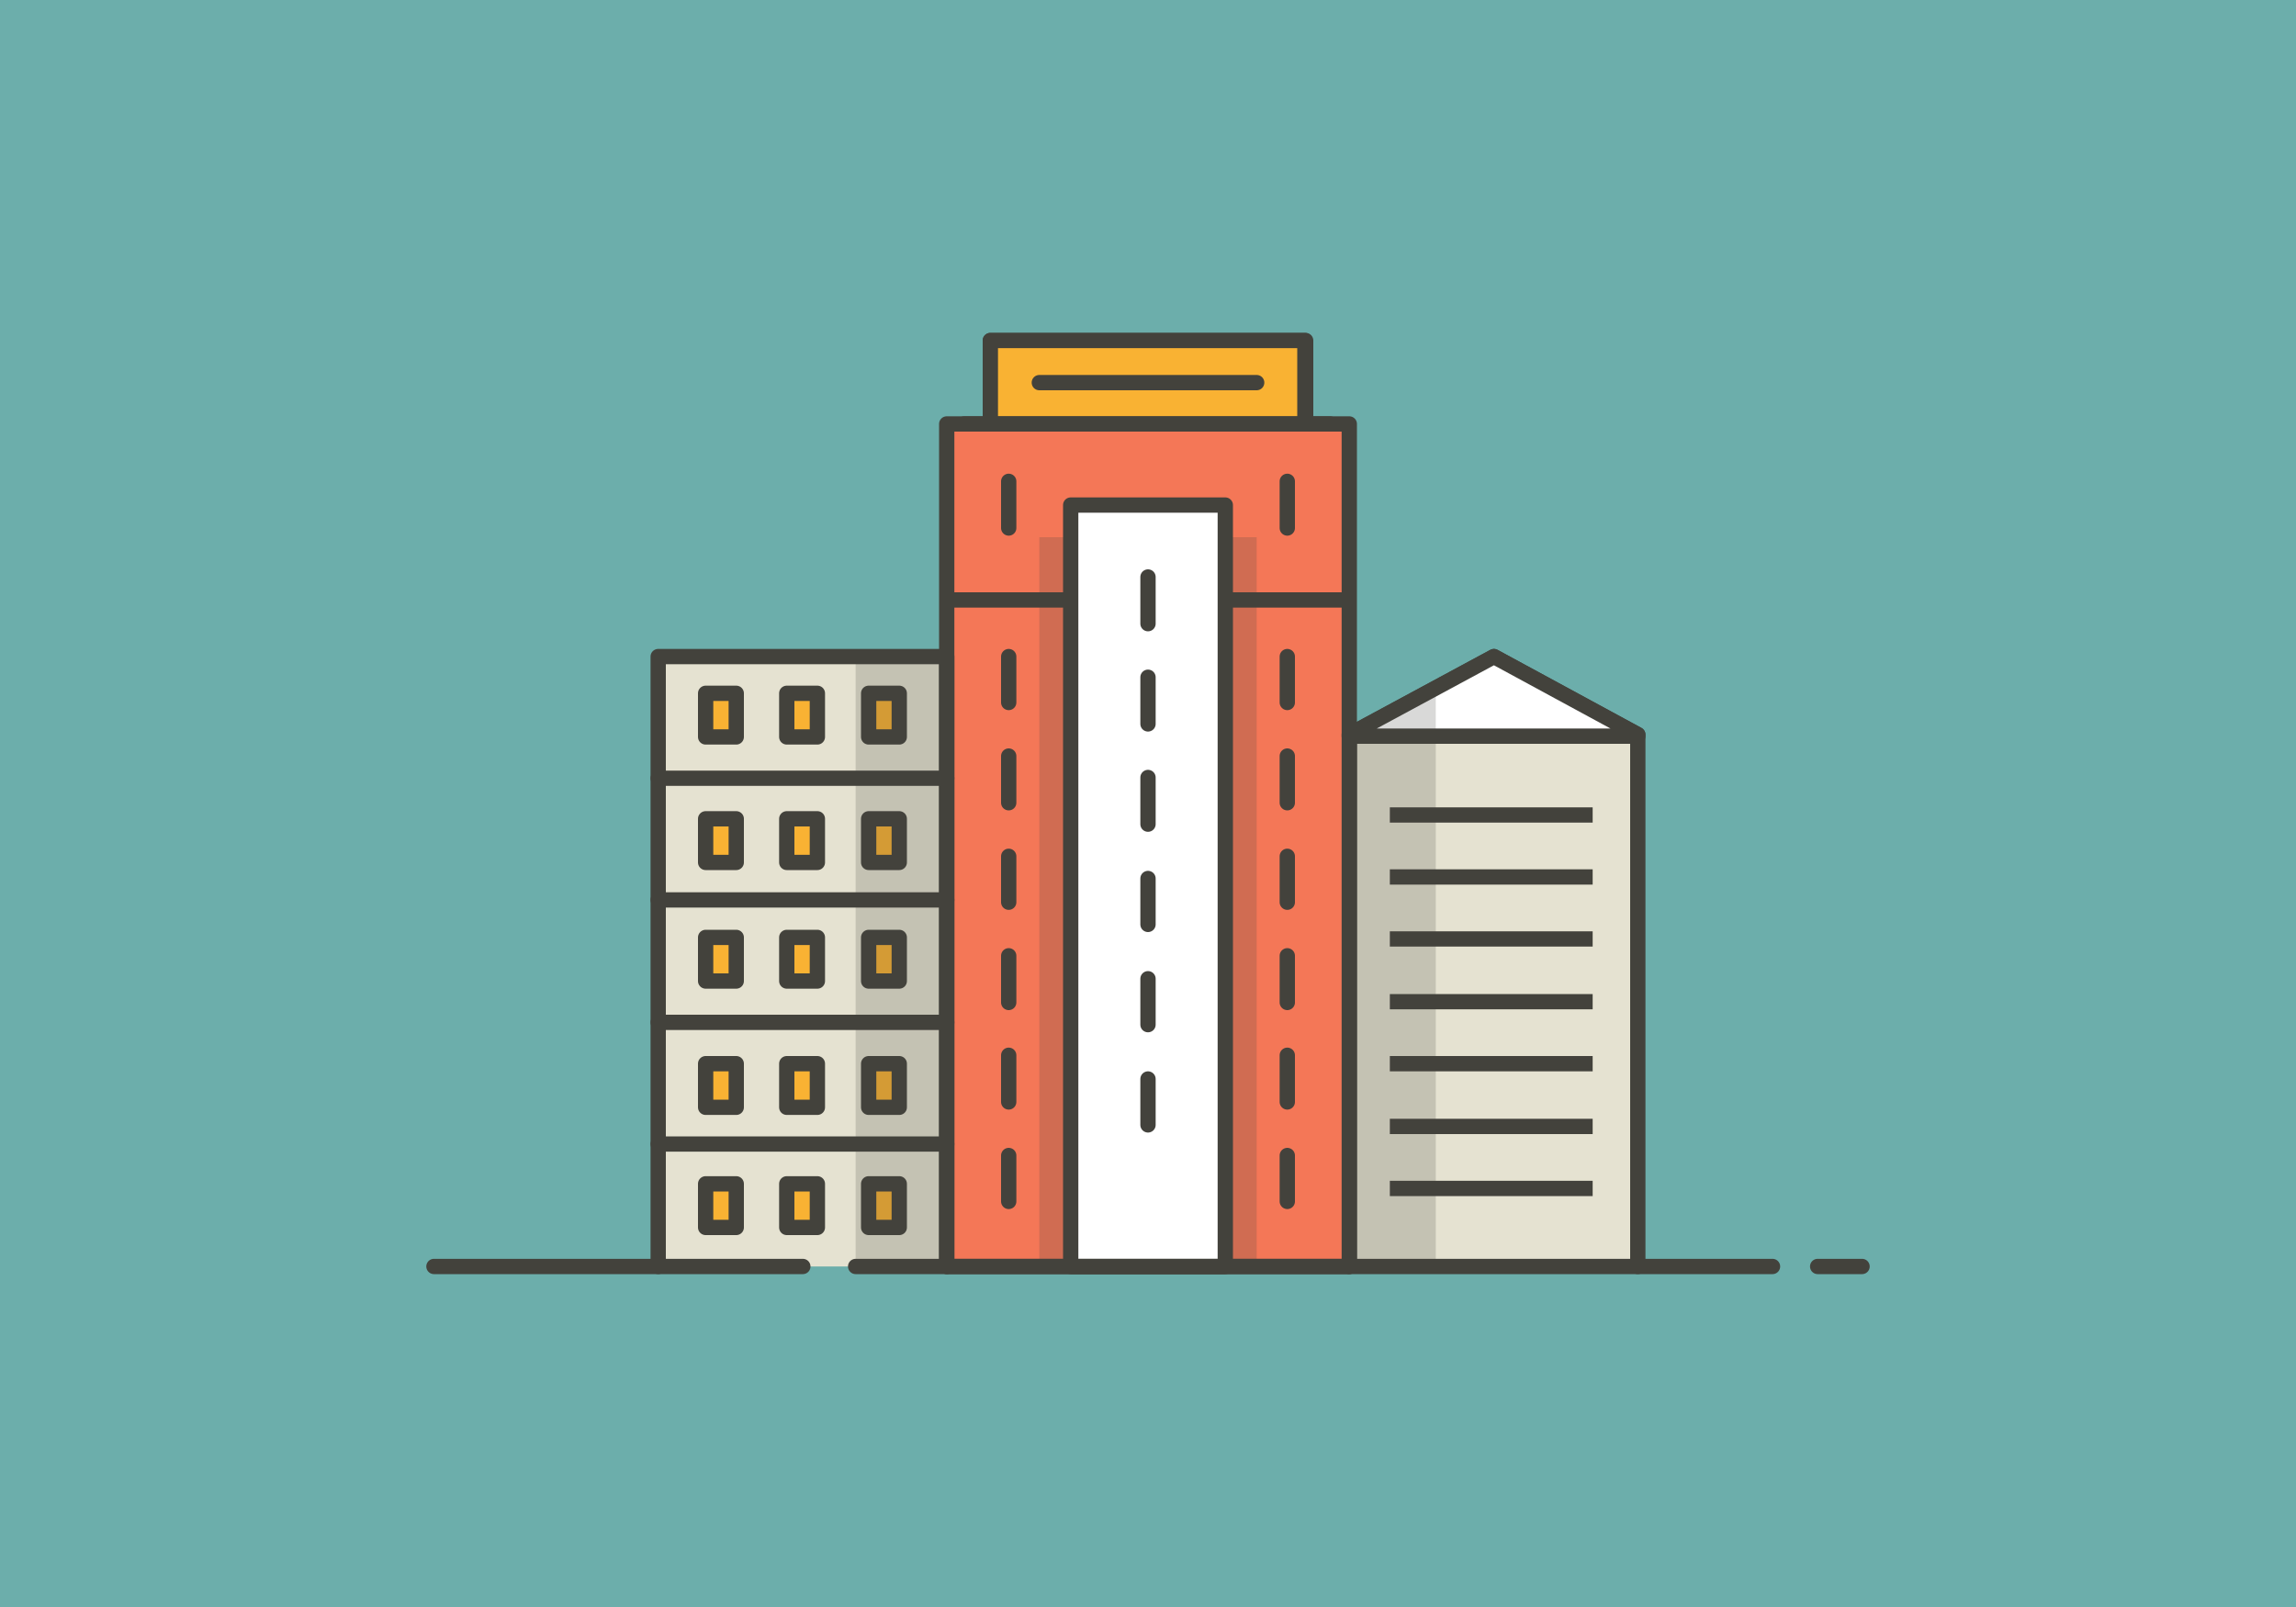 <?xml version="1.0" encoding="utf-8"?>
<!-- Generator: Adobe Illustrator 18.0.0, SVG Export Plug-In . SVG Version: 6.00 Build 0)  -->
<!DOCTYPE svg PUBLIC "-//W3C//DTD SVG 1.1//EN" "http://www.w3.org/Graphics/SVG/1.1/DTD/svg11.dtd">
<svg version="1.1" id="business" xmlns="http://www.w3.org/2000/svg" xmlns:xlink="http://www.w3.org/1999/xlink" x="0px" y="0px"
	 viewBox="0 0 300 210" enable-background="new 0 0 300 210" xml:space="preserve">
<g>
	<rect fill="#6CAEAB" width="300" height="210"/>
	<g>
		<polyline fill="#E5E2D1" points="123.7,165.5 123.7,85.8 86,85.8 86,165.5 		"/>
		
			<polyline fill="#E5E2D1" stroke="#43423C" stroke-width="2" stroke-linecap="round" stroke-linejoin="round" stroke-miterlimit="10" points="
			214,165.5 214,96 195.2,85.8 176.3,96 176.3,165.5 		"/>
		<polygon fill="#F47757" stroke="#43423C" stroke-width="2" stroke-linejoin="round" stroke-miterlimit="10" points="170.6,55.4 
			170.6,44.5 129.4,44.5 129.4,55.4 123.7,55.4 123.7,165.5 176.3,165.5 176.3,55.4 		"/>
		
			<rect x="129.4" y="44.5" fill="#F9B233" stroke="#43423C" stroke-width="2" stroke-linecap="round" stroke-linejoin="round" stroke-miterlimit="10" width="41.1" height="10.9"/>
		
			<rect x="139.9" y="66" fill="#FFFFFF" stroke="#43423C" stroke-width="2" stroke-linecap="round" stroke-linejoin="round" stroke-miterlimit="10" width="20.2" height="99.5"/>
		
			<line fill="none" stroke="#43423C" stroke-width="2" stroke-linejoin="round" stroke-miterlimit="10" x1="123.7" y1="78.4" x2="139.9" y2="78.4"/>
		
			<line fill="none" stroke="#43423C" stroke-width="2" stroke-linejoin="round" stroke-miterlimit="10" x1="160.1" y1="78.4" x2="176.3" y2="78.4"/>
		
			<line fill="none" stroke="#43423C" stroke-width="2" stroke-linecap="round" stroke-linejoin="round" stroke-miterlimit="10" x1="111.8" y1="165.5" x2="231.6" y2="165.5"/>
		
			<line fill="none" stroke="#43423C" stroke-width="2" stroke-linecap="round" stroke-linejoin="round" stroke-miterlimit="10" x1="237.5" y1="165.5" x2="243.3" y2="165.5"/>
		
			<line fill="none" stroke="#43423C" stroke-width="2" stroke-linecap="round" stroke-linejoin="round" stroke-miterlimit="10" x1="56.7" y1="165.5" x2="104.9" y2="165.5"/>
		
			<polyline fill="none" stroke="#43423C" stroke-width="2" stroke-linecap="round" stroke-linejoin="round" stroke-miterlimit="10" points="
			123.7,165.5 123.7,85.8 86,85.8 86,165.5 		"/>
		
			<line fill="none" stroke="#43423C" stroke-width="2" stroke-linecap="round" stroke-linejoin="round" stroke-miterlimit="10" x1="86" y1="101.7" x2="123.7" y2="101.7"/>
		
			<line fill="none" stroke="#43423C" stroke-width="2" stroke-linecap="round" stroke-linejoin="round" stroke-miterlimit="10" x1="86" y1="117.6" x2="123.7" y2="117.6"/>
		
			<line fill="none" stroke="#43423C" stroke-width="2" stroke-linecap="round" stroke-linejoin="round" stroke-miterlimit="10" x1="86" y1="133.6" x2="123.7" y2="133.6"/>
		
			<line fill="none" stroke="#43423C" stroke-width="2" stroke-linecap="round" stroke-linejoin="round" stroke-miterlimit="10" x1="86" y1="149.5" x2="123.7" y2="149.5"/>
		<g>
			
				<line fill="none" stroke="#43423C" stroke-width="2" stroke-linejoin="round" stroke-miterlimit="10" x1="181.6" y1="106.5" x2="208.1" y2="106.5"/>
			
				<line fill="none" stroke="#43423C" stroke-width="2" stroke-linejoin="round" stroke-miterlimit="10" x1="181.6" y1="114.6" x2="208.1" y2="114.6"/>
			
				<line fill="none" stroke="#43423C" stroke-width="2" stroke-linejoin="round" stroke-miterlimit="10" x1="181.6" y1="122.7" x2="208.1" y2="122.7"/>
			
				<line fill="none" stroke="#43423C" stroke-width="2" stroke-linejoin="round" stroke-miterlimit="10" x1="181.6" y1="130.9" x2="208.1" y2="130.9"/>
			
				<line fill="none" stroke="#43423C" stroke-width="2" stroke-linejoin="round" stroke-miterlimit="10" x1="181.6" y1="139" x2="208.1" y2="139"/>
			
				<line fill="none" stroke="#43423C" stroke-width="2" stroke-linejoin="round" stroke-miterlimit="10" x1="181.6" y1="147.2" x2="208.1" y2="147.2"/>
			
				<line fill="none" stroke="#43423C" stroke-width="2" stroke-linejoin="round" stroke-miterlimit="10" x1="181.6" y1="155.3" x2="208.1" y2="155.3"/>
		</g>
		<g>
			<g>
				
					<rect x="92.2" y="90.6" fill="#F9B233" stroke="#43423C" stroke-width="2" stroke-linejoin="round" stroke-miterlimit="10" width="4" height="5.7"/>
				
					<rect x="102.8" y="90.6" fill="#F9B233" stroke="#43423C" stroke-width="2" stroke-linejoin="round" stroke-miterlimit="10" width="4" height="5.7"/>
				
					<rect x="113.5" y="90.6" fill="#F9B233" stroke="#43423C" stroke-width="2" stroke-linejoin="round" stroke-miterlimit="10" width="4" height="5.7"/>
			</g>
			<g>
				
					<rect x="92.2" y="107" fill="#F9B233" stroke="#43423C" stroke-width="2" stroke-linejoin="round" stroke-miterlimit="10" width="4" height="5.7"/>
				
					<rect x="102.8" y="107" fill="#F9B233" stroke="#43423C" stroke-width="2" stroke-linejoin="round" stroke-miterlimit="10" width="4" height="5.7"/>
				
					<rect x="113.5" y="107" fill="#F9B233" stroke="#43423C" stroke-width="2" stroke-linejoin="round" stroke-miterlimit="10" width="4" height="5.7"/>
			</g>
			<g>
				
					<rect x="92.2" y="122.5" fill="#F9B233" stroke="#43423C" stroke-width="2" stroke-linejoin="round" stroke-miterlimit="10" width="4" height="5.7"/>
				
					<rect x="102.8" y="122.5" fill="#F9B233" stroke="#43423C" stroke-width="2" stroke-linejoin="round" stroke-miterlimit="10" width="4" height="5.7"/>
				
					<rect x="113.5" y="122.5" fill="#F9B233" stroke="#43423C" stroke-width="2" stroke-linejoin="round" stroke-miterlimit="10" width="4" height="5.7"/>
			</g>
			<g>
				
					<rect x="92.2" y="139" fill="#F9B233" stroke="#43423C" stroke-width="2" stroke-linejoin="round" stroke-miterlimit="10" width="4" height="5.7"/>
				
					<rect x="102.8" y="139" fill="#F9B233" stroke="#43423C" stroke-width="2" stroke-linejoin="round" stroke-miterlimit="10" width="4" height="5.7"/>
				
					<rect x="113.5" y="139" fill="#F9B233" stroke="#43423C" stroke-width="2" stroke-linejoin="round" stroke-miterlimit="10" width="4" height="5.7"/>
			</g>
			<g>
				
					<rect x="92.2" y="154.7" fill="#F9B233" stroke="#43423C" stroke-width="2" stroke-linejoin="round" stroke-miterlimit="10" width="4" height="5.7"/>
				
					<rect x="102.8" y="154.7" fill="#F9B233" stroke="#43423C" stroke-width="2" stroke-linejoin="round" stroke-miterlimit="10" width="4" height="5.7"/>
				
					<rect x="113.5" y="154.7" fill="#F9B233" stroke="#43423C" stroke-width="2" stroke-linejoin="round" stroke-miterlimit="10" width="4" height="5.7"/>
			</g>
		</g>
		<g>
			
				<line fill="none" stroke="#43423C" stroke-width="2" stroke-linecap="round" stroke-linejoin="round" stroke-miterlimit="10" x1="131.8" y1="85.8" x2="131.8" y2="91.8"/>
			
				<line fill="none" stroke="#43423C" stroke-width="2" stroke-linecap="round" stroke-linejoin="round" stroke-miterlimit="10" x1="168.2" y1="85.8" x2="168.2" y2="91.8"/>
		</g>
		<g>
			
				<line fill="none" stroke="#43423C" stroke-width="2" stroke-linecap="round" stroke-linejoin="round" stroke-miterlimit="10" x1="131.8" y1="62.9" x2="131.8" y2="69"/>
			
				<line fill="none" stroke="#43423C" stroke-width="2" stroke-linecap="round" stroke-linejoin="round" stroke-miterlimit="10" x1="168.2" y1="62.9" x2="168.2" y2="69"/>
		</g>
		<g>
			
				<line fill="none" stroke="#43423C" stroke-width="2" stroke-linecap="round" stroke-linejoin="round" stroke-miterlimit="10" x1="131.8" y1="98.8" x2="131.8" y2="104.9"/>
			
				<line fill="none" stroke="#43423C" stroke-width="2" stroke-linecap="round" stroke-linejoin="round" stroke-miterlimit="10" x1="168.2" y1="98.8" x2="168.2" y2="104.9"/>
		</g>
		<g>
			
				<line fill="none" stroke="#43423C" stroke-width="2" stroke-linecap="round" stroke-linejoin="round" stroke-miterlimit="10" x1="131.8" y1="111.9" x2="131.8" y2="117.9"/>
			
				<line fill="none" stroke="#43423C" stroke-width="2" stroke-linecap="round" stroke-linejoin="round" stroke-miterlimit="10" x1="168.2" y1="111.9" x2="168.2" y2="117.9"/>
		</g>
		<g>
			
				<line fill="none" stroke="#43423C" stroke-width="2" stroke-linecap="round" stroke-linejoin="round" stroke-miterlimit="10" x1="131.8" y1="124.9" x2="131.8" y2="131"/>
			
				<line fill="none" stroke="#43423C" stroke-width="2" stroke-linecap="round" stroke-linejoin="round" stroke-miterlimit="10" x1="168.2" y1="124.9" x2="168.2" y2="131"/>
		</g>
		<g>
			
				<line fill="none" stroke="#43423C" stroke-width="2" stroke-linecap="round" stroke-linejoin="round" stroke-miterlimit="10" x1="131.8" y1="137.9" x2="131.8" y2="144"/>
			
				<line fill="none" stroke="#43423C" stroke-width="2" stroke-linecap="round" stroke-linejoin="round" stroke-miterlimit="10" x1="168.2" y1="137.9" x2="168.2" y2="144"/>
		</g>
		<g>
			
				<line fill="none" stroke="#43423C" stroke-width="2" stroke-linecap="round" stroke-linejoin="round" stroke-miterlimit="10" x1="131.8" y1="151" x2="131.8" y2="157"/>
			
				<line fill="none" stroke="#43423C" stroke-width="2" stroke-linecap="round" stroke-linejoin="round" stroke-miterlimit="10" x1="168.2" y1="151" x2="168.2" y2="157"/>
		</g>
		
			<line fill="none" stroke="#43423C" stroke-width="2" stroke-linecap="round" stroke-linejoin="round" stroke-miterlimit="10" x1="150" y1="75.4" x2="150" y2="81.5"/>
		
			<line fill="none" stroke="#43423C" stroke-width="2" stroke-linecap="round" stroke-linejoin="round" stroke-miterlimit="10" x1="150" y1="88.5" x2="150" y2="94.6"/>
		
			<line fill="none" stroke="#43423C" stroke-width="2" stroke-linecap="round" stroke-linejoin="round" stroke-miterlimit="10" x1="150" y1="101.6" x2="150" y2="107.7"/>
		
			<line fill="none" stroke="#43423C" stroke-width="2" stroke-linecap="round" stroke-linejoin="round" stroke-miterlimit="10" x1="150" y1="114.8" x2="150" y2="120.8"/>
		
			<line fill="none" stroke="#43423C" stroke-width="2" stroke-linecap="round" stroke-linejoin="round" stroke-miterlimit="10" x1="150" y1="127.9" x2="150" y2="133.9"/>
		
			<line fill="none" stroke="#43423C" stroke-width="2" stroke-linecap="round" stroke-linejoin="round" stroke-miterlimit="10" x1="150" y1="141" x2="150" y2="147"/>
		
			<line fill="none" stroke="#43423C" stroke-width="2" stroke-linecap="round" stroke-linejoin="round" stroke-miterlimit="10" x1="126" y1="55.4" x2="173.8" y2="55.4"/>
		
			<line fill="none" stroke="#43423C" stroke-width="2" stroke-linecap="round" stroke-linejoin="round" stroke-miterlimit="10" x1="135.8" y1="50" x2="164.2" y2="50"/>
		
			<polygon fill="#FFFFFF" stroke="#43423C" stroke-width="2" stroke-linecap="round" stroke-linejoin="round" stroke-miterlimit="10" points="
			195.2,85.8 176.3,96 176.3,96.2 214,96.2 214,96 		"/>
	</g>
	<rect x="111.8" y="85.8" opacity="0.2" fill="#43423C" width="11.9" height="79.7"/>
	<polygon opacity="0.2" fill="#43423C" points="175.7,165.5 187.6,165.5 187.6,89.5 175.7,96 	"/>
	<rect x="135.8" y="70.2" opacity="0.2" fill="#43423C" width="4.1" height="95.3"/>
	<rect x="160.1" y="70.2" opacity="0.2" fill="#43423C" width="4.1" height="95.3"/>
</g>
</svg>
